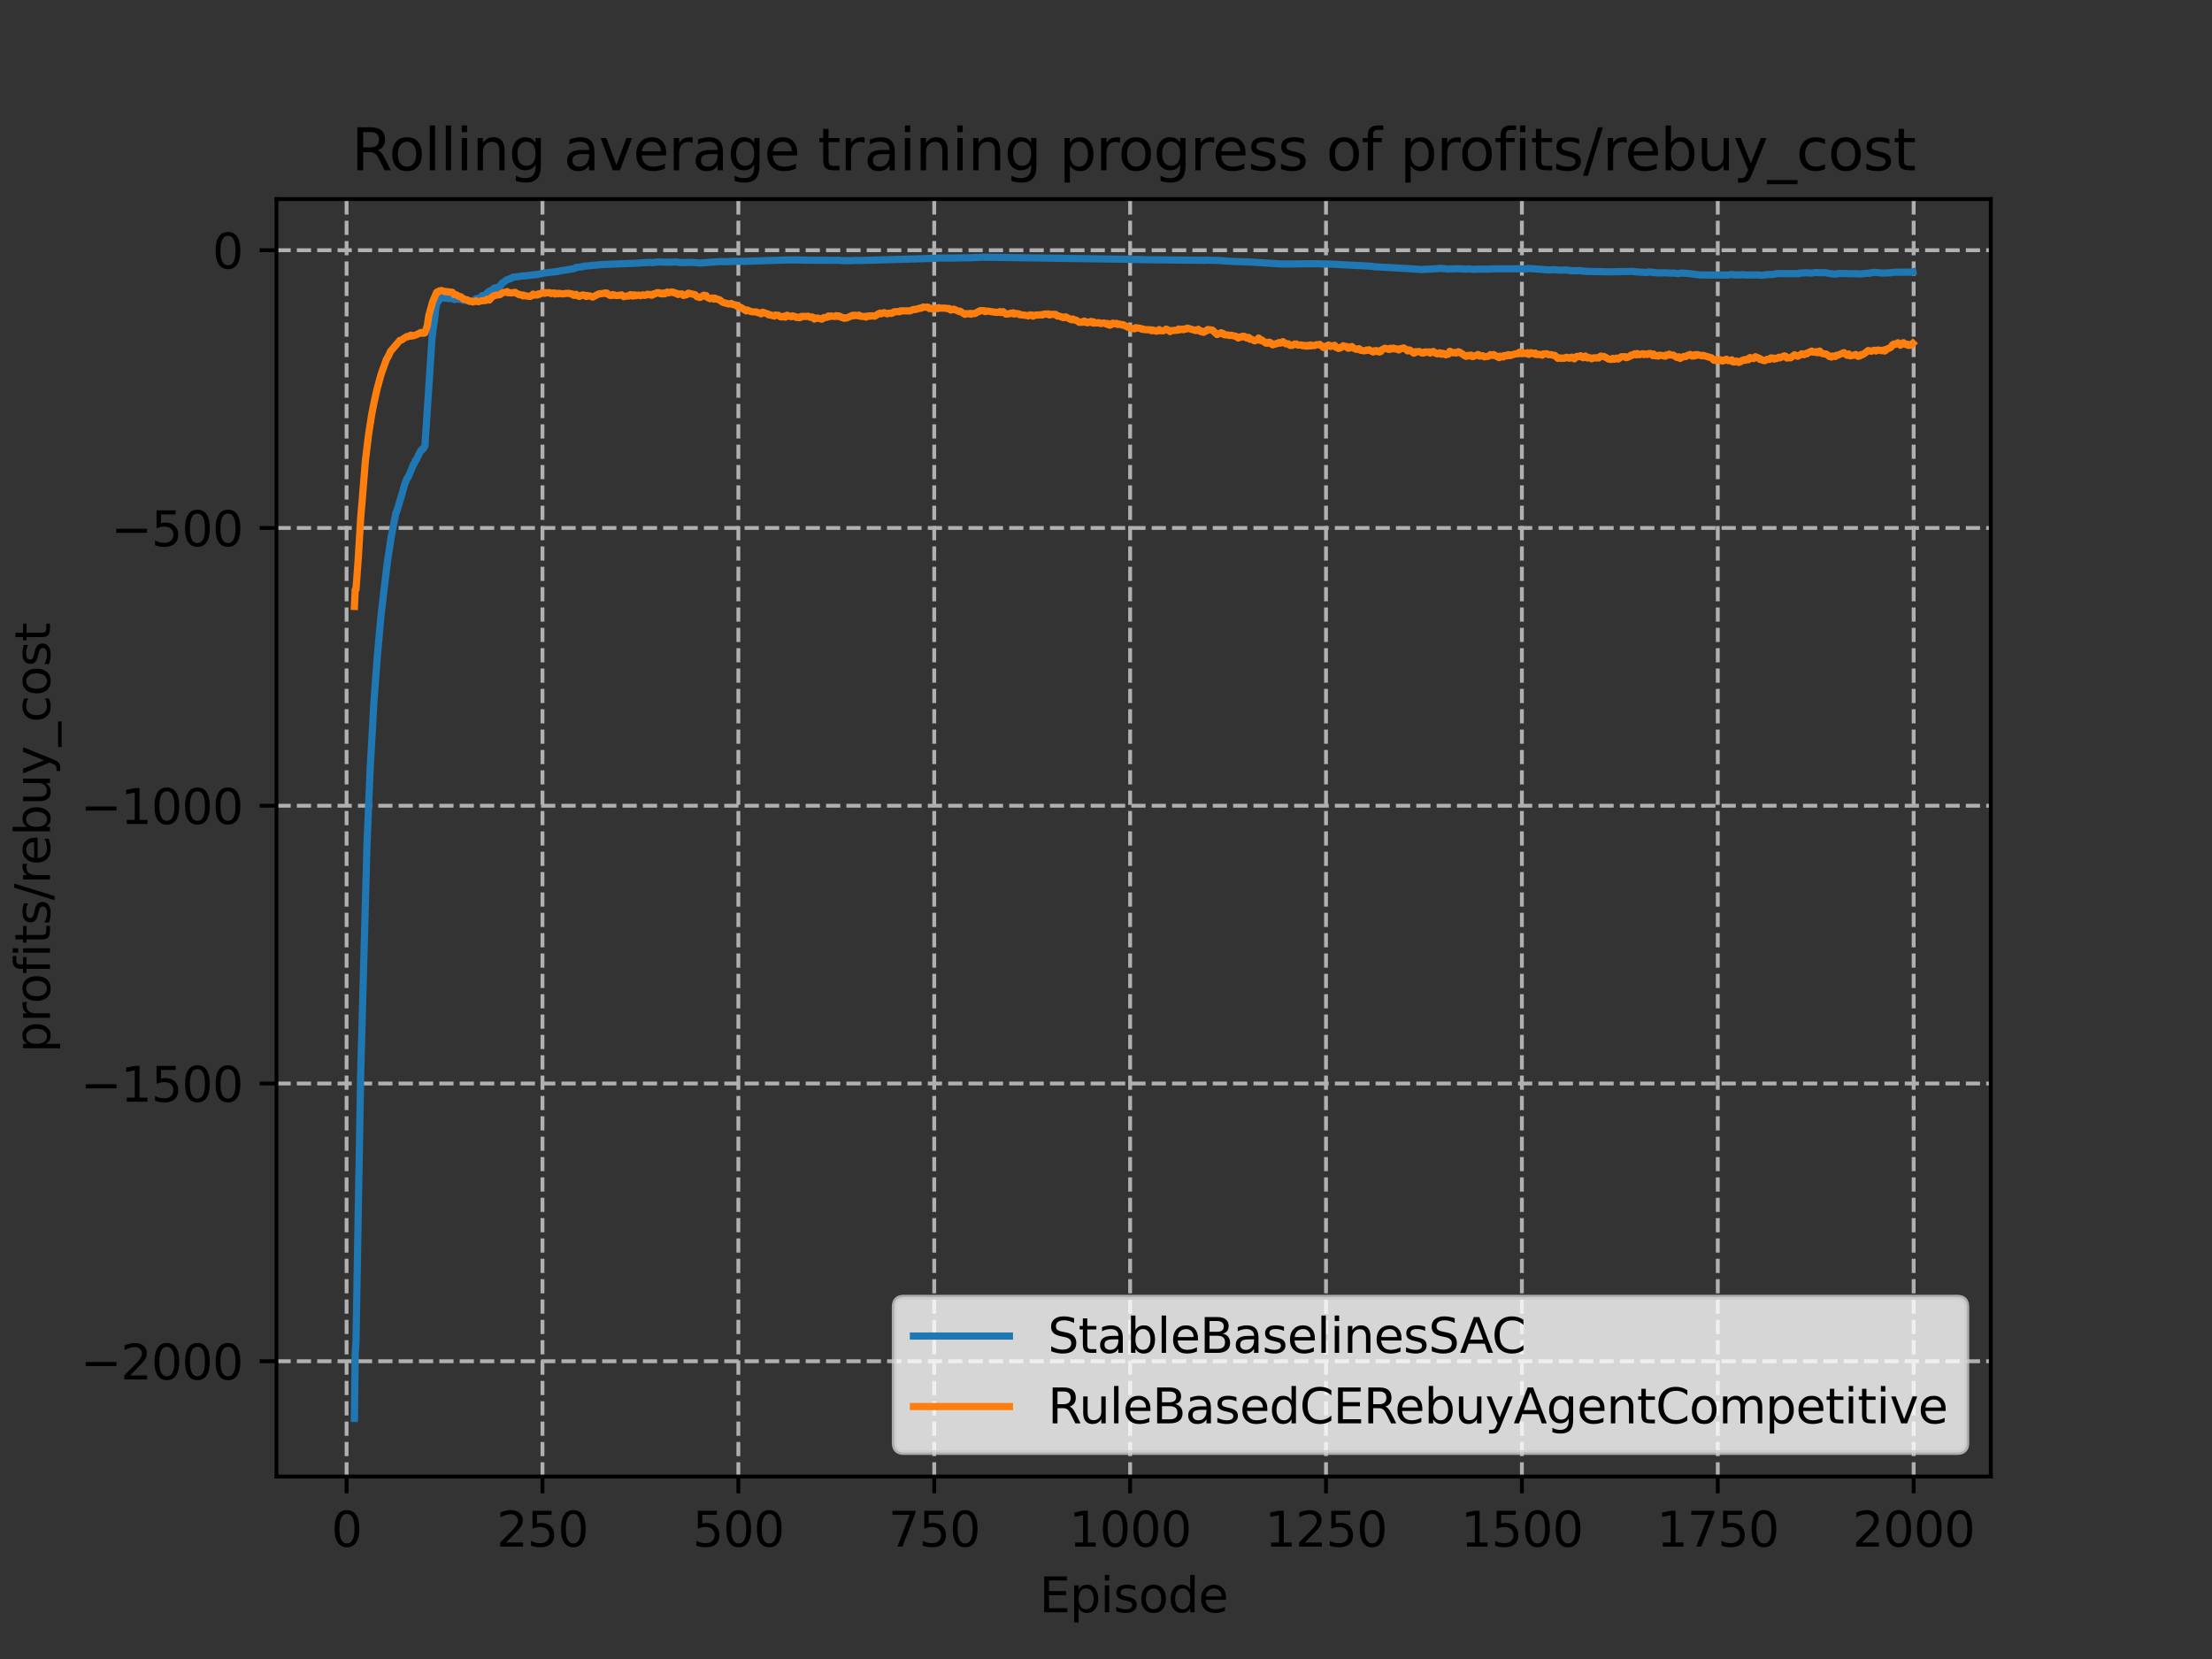 <?xml version="1.0" encoding="utf-8" standalone="no"?>
<!DOCTYPE svg PUBLIC "-//W3C//DTD SVG 1.1//EN"
  "http://www.w3.org/Graphics/SVG/1.1/DTD/svg11.dtd">
<svg xmlns:xlink="http://www.w3.org/1999/xlink" width="460.8pt" height="345.6pt" viewBox="0 0 460.8 345.6" xmlns="http://www.w3.org/2000/svg" version="1.1">
 <rect x="0" y="0" width="460.8" height="345.6" fill="#333333" stroke="none"/>
 <defs>
  <style type="text/css">*{stroke-linejoin: round; stroke-linecap: butt}</style>
 </defs>
 <g id="figure_1">
  <g id="patch_1">
   <path d="M 0 345.6 
L 460.8 345.6 
L 460.8 0 
L 0 0 
L 0 345.6 
z
" style="fill: none"/>
  </g>
  <g id="axes_1">
   <g id="patch_2">
    <path d="M 57.6 307.584 
L 414.72 307.584 
L 414.72 41.472 
L 57.6 41.472 
L 57.6 307.584 
z
" style="fill: none"/>
   </g>
   <g id="matplotlib.axis_1">
    <g id="xtick_1">
     <g id="line2d_1">
      <path d="M 72.2 307.584 
L 72.2 41.472 
" clip-path="url(#p777bd2e4f3)" style="fill: none; stroke-dasharray: 2.96,1.28; stroke-dashoffset: 0; stroke: #b0b0b0; stroke-width: 0.8"/>
     </g>
     <g id="line2d_2">
      <defs>
       <path id="m020cbef4c0" d="M 0 0 
L 0 3.5 
" style="stroke: #000000; stroke-width: 0.8"/>
      </defs>
      <g>
       <use xlink:href="#m020cbef4c0" x="72.2" y="307.584" style="stroke: #000000; stroke-width: 0.8"/>
      </g>
     </g>
     <g id="text_1">
      <!-- 0 -->
      <g transform="translate(69.019 322.182)scale(0.1 -0.1)">
       <defs>
        <path id="DejaVuSans-30" d="M 2034 4250 
Q 1547 4250 1301 3770 
Q 1056 3291 1056 2328 
Q 1056 1369 1301 889 
Q 1547 409 2034 409 
Q 2525 409 2770 889 
Q 3016 1369 3016 2328 
Q 3016 3291 2770 3770 
Q 2525 4250 2034 4250 
z
M 2034 4750 
Q 2819 4750 3233 4129 
Q 3647 3509 3647 2328 
Q 3647 1150 3233 529 
Q 2819 -91 2034 -91 
Q 1250 -91 836 529 
Q 422 1150 422 2328 
Q 422 3509 836 4129 
Q 1250 4750 2034 4750 
z
" transform="scale(0.016)"/>
       </defs>
       <use xlink:href="#DejaVuSans-30"/>
      </g>
     </g>
    </g>
    <g id="xtick_2">
     <g id="line2d_3">
      <path d="M 113.007 307.584 
L 113.007 41.472 
" clip-path="url(#p777bd2e4f3)" style="fill: none; stroke-dasharray: 2.96,1.28; stroke-dashoffset: 0; stroke: #b0b0b0; stroke-width: 0.8"/>
     </g>
     <g id="line2d_4">
      <g>
       <use xlink:href="#m020cbef4c0" x="113.007" y="307.584" style="stroke: #000000; stroke-width: 0.8"/>
      </g>
     </g>
     <g id="text_2">
      <!-- 250 -->
      <g transform="translate(103.463 322.182)scale(0.1 -0.1)">
       <defs>
        <path id="DejaVuSans-32" d="M 1228 531 
L 3431 531 
L 3431 0 
L 469 0 
L 469 531 
Q 828 903 1448 1529 
Q 2069 2156 2228 2338 
Q 2531 2678 2651 2914 
Q 2772 3150 2772 3378 
Q 2772 3750 2511 3984 
Q 2250 4219 1831 4219 
Q 1534 4219 1204 4116 
Q 875 4013 500 3803 
L 500 4441 
Q 881 4594 1212 4672 
Q 1544 4750 1819 4750 
Q 2544 4750 2975 4387 
Q 3406 4025 3406 3419 
Q 3406 3131 3298 2873 
Q 3191 2616 2906 2266 
Q 2828 2175 2409 1742 
Q 1991 1309 1228 531 
z
" transform="scale(0.016)"/>
        <path id="DejaVuSans-35" d="M 691 4666 
L 3169 4666 
L 3169 4134 
L 1269 4134 
L 1269 2991 
Q 1406 3038 1543 3061 
Q 1681 3084 1819 3084 
Q 2600 3084 3056 2656 
Q 3513 2228 3513 1497 
Q 3513 744 3044 326 
Q 2575 -91 1722 -91 
Q 1428 -91 1123 -41 
Q 819 9 494 109 
L 494 744 
Q 775 591 1075 516 
Q 1375 441 1709 441 
Q 2250 441 2565 725 
Q 2881 1009 2881 1497 
Q 2881 1984 2565 2268 
Q 2250 2553 1709 2553 
Q 1456 2553 1204 2497 
Q 953 2441 691 2322 
L 691 4666 
z
" transform="scale(0.016)"/>
       </defs>
       <use xlink:href="#DejaVuSans-32"/>
       <use xlink:href="#DejaVuSans-35" x="63.623"/>
       <use xlink:href="#DejaVuSans-30" x="127.246"/>
      </g>
     </g>
    </g>
    <g id="xtick_3">
     <g id="line2d_5">
      <path d="M 153.813 307.584 
L 153.813 41.472 
" clip-path="url(#p777bd2e4f3)" style="fill: none; stroke-dasharray: 2.96,1.28; stroke-dashoffset: 0; stroke: #b0b0b0; stroke-width: 0.8"/>
     </g>
     <g id="line2d_6">
      <g>
       <use xlink:href="#m020cbef4c0" x="153.813" y="307.584" style="stroke: #000000; stroke-width: 0.8"/>
      </g>
     </g>
     <g id="text_3">
      <!-- 500 -->
      <g transform="translate(144.269 322.182)scale(0.1 -0.1)">
       <use xlink:href="#DejaVuSans-35"/>
       <use xlink:href="#DejaVuSans-30" x="63.623"/>
       <use xlink:href="#DejaVuSans-30" x="127.246"/>
      </g>
     </g>
    </g>
    <g id="xtick_4">
     <g id="line2d_7">
      <path d="M 194.619 307.584 
L 194.619 41.472 
" clip-path="url(#p777bd2e4f3)" style="fill: none; stroke-dasharray: 2.96,1.28; stroke-dashoffset: 0; stroke: #b0b0b0; stroke-width: 0.8"/>
     </g>
     <g id="line2d_8">
      <g>
       <use xlink:href="#m020cbef4c0" x="194.619" y="307.584" style="stroke: #000000; stroke-width: 0.8"/>
      </g>
     </g>
     <g id="text_4">
      <!-- 750 -->
      <g transform="translate(185.075 322.182)scale(0.1 -0.1)">
       <defs>
        <path id="DejaVuSans-37" d="M 525 4666 
L 3525 4666 
L 3525 4397 
L 1831 0 
L 1172 0 
L 2766 4134 
L 525 4134 
L 525 4666 
z
" transform="scale(0.016)"/>
       </defs>
       <use xlink:href="#DejaVuSans-37"/>
       <use xlink:href="#DejaVuSans-35" x="63.623"/>
       <use xlink:href="#DejaVuSans-30" x="127.246"/>
      </g>
     </g>
    </g>
    <g id="xtick_5">
     <g id="line2d_9">
      <path d="M 235.425 307.584 
L 235.425 41.472 
" clip-path="url(#p777bd2e4f3)" style="fill: none; stroke-dasharray: 2.96,1.28; stroke-dashoffset: 0; stroke: #b0b0b0; stroke-width: 0.8"/>
     </g>
     <g id="line2d_10">
      <g>
       <use xlink:href="#m020cbef4c0" x="235.425" y="307.584" style="stroke: #000000; stroke-width: 0.8"/>
      </g>
     </g>
     <g id="text_5">
      <!-- 1000 -->
      <g transform="translate(222.7 322.182)scale(0.1 -0.1)">
       <defs>
        <path id="DejaVuSans-31" d="M 794 531 
L 1825 531 
L 1825 4091 
L 703 3866 
L 703 4441 
L 1819 4666 
L 2450 4666 
L 2450 531 
L 3481 531 
L 3481 0 
L 794 0 
L 794 531 
z
" transform="scale(0.016)"/>
       </defs>
       <use xlink:href="#DejaVuSans-31"/>
       <use xlink:href="#DejaVuSans-30" x="63.623"/>
       <use xlink:href="#DejaVuSans-30" x="127.246"/>
       <use xlink:href="#DejaVuSans-30" x="190.869"/>
      </g>
     </g>
    </g>
    <g id="xtick_6">
     <g id="line2d_11">
      <path d="M 276.232 307.584 
L 276.232 41.472 
" clip-path="url(#p777bd2e4f3)" style="fill: none; stroke-dasharray: 2.96,1.28; stroke-dashoffset: 0; stroke: #b0b0b0; stroke-width: 0.8"/>
     </g>
     <g id="line2d_12">
      <g>
       <use xlink:href="#m020cbef4c0" x="276.232" y="307.584" style="stroke: #000000; stroke-width: 0.8"/>
      </g>
     </g>
     <g id="text_6">
      <!-- 1250 -->
      <g transform="translate(263.507 322.182)scale(0.1 -0.1)">
       <use xlink:href="#DejaVuSans-31"/>
       <use xlink:href="#DejaVuSans-32" x="63.623"/>
       <use xlink:href="#DejaVuSans-35" x="127.246"/>
       <use xlink:href="#DejaVuSans-30" x="190.869"/>
      </g>
     </g>
    </g>
    <g id="xtick_7">
     <g id="line2d_13">
      <path d="M 317.038 307.584 
L 317.038 41.472 
" clip-path="url(#p777bd2e4f3)" style="fill: none; stroke-dasharray: 2.96,1.28; stroke-dashoffset: 0; stroke: #b0b0b0; stroke-width: 0.8"/>
     </g>
     <g id="line2d_14">
      <g>
       <use xlink:href="#m020cbef4c0" x="317.038" y="307.584" style="stroke: #000000; stroke-width: 0.8"/>
      </g>
     </g>
     <g id="text_7">
      <!-- 1500 -->
      <g transform="translate(304.313 322.182)scale(0.1 -0.1)">
       <use xlink:href="#DejaVuSans-31"/>
       <use xlink:href="#DejaVuSans-35" x="63.623"/>
       <use xlink:href="#DejaVuSans-30" x="127.246"/>
       <use xlink:href="#DejaVuSans-30" x="190.869"/>
      </g>
     </g>
    </g>
    <g id="xtick_8">
     <g id="line2d_15">
      <path d="M 357.844 307.584 
L 357.844 41.472 
" clip-path="url(#p777bd2e4f3)" style="fill: none; stroke-dasharray: 2.96,1.28; stroke-dashoffset: 0; stroke: #b0b0b0; stroke-width: 0.8"/>
     </g>
     <g id="line2d_16">
      <g>
       <use xlink:href="#m020cbef4c0" x="357.844" y="307.584" style="stroke: #000000; stroke-width: 0.8"/>
      </g>
     </g>
     <g id="text_8">
      <!-- 1750 -->
      <g transform="translate(345.119 322.182)scale(0.1 -0.1)">
       <use xlink:href="#DejaVuSans-31"/>
       <use xlink:href="#DejaVuSans-37" x="63.623"/>
       <use xlink:href="#DejaVuSans-35" x="127.246"/>
       <use xlink:href="#DejaVuSans-30" x="190.869"/>
      </g>
     </g>
    </g>
    <g id="xtick_9">
     <g id="line2d_17">
      <path d="M 398.65 307.584 
L 398.65 41.472 
" clip-path="url(#p777bd2e4f3)" style="fill: none; stroke-dasharray: 2.96,1.28; stroke-dashoffset: 0; stroke: #b0b0b0; stroke-width: 0.8"/>
     </g>
     <g id="line2d_18">
      <g>
       <use xlink:href="#m020cbef4c0" x="398.65" y="307.584" style="stroke: #000000; stroke-width: 0.8"/>
      </g>
     </g>
     <g id="text_9">
      <!-- 2000 -->
      <g transform="translate(385.925 322.182)scale(0.1 -0.1)">
       <use xlink:href="#DejaVuSans-32"/>
       <use xlink:href="#DejaVuSans-30" x="63.623"/>
       <use xlink:href="#DejaVuSans-30" x="127.246"/>
       <use xlink:href="#DejaVuSans-30" x="190.869"/>
      </g>
     </g>
    </g>
    <g id="text_10">
     <!-- Episode -->
     <g transform="translate(216.523 335.861)scale(0.1 -0.1)">
      <defs>
       <path id="DejaVuSans-45" d="M 628 4666 
L 3578 4666 
L 3578 4134 
L 1259 4134 
L 1259 2753 
L 3481 2753 
L 3481 2222 
L 1259 2222 
L 1259 531 
L 3634 531 
L 3634 0 
L 628 0 
L 628 4666 
z
" transform="scale(0.016)"/>
       <path id="DejaVuSans-70" d="M 1159 525 
L 1159 -1331 
L 581 -1331 
L 581 3500 
L 1159 3500 
L 1159 2969 
Q 1341 3281 1617 3432 
Q 1894 3584 2278 3584 
Q 2916 3584 3314 3078 
Q 3713 2572 3713 1747 
Q 3713 922 3314 415 
Q 2916 -91 2278 -91 
Q 1894 -91 1617 61 
Q 1341 213 1159 525 
z
M 3116 1747 
Q 3116 2381 2855 2742 
Q 2594 3103 2138 3103 
Q 1681 3103 1420 2742 
Q 1159 2381 1159 1747 
Q 1159 1113 1420 752 
Q 1681 391 2138 391 
Q 2594 391 2855 752 
Q 3116 1113 3116 1747 
z
" transform="scale(0.016)"/>
       <path id="DejaVuSans-69" d="M 603 3500 
L 1178 3500 
L 1178 0 
L 603 0 
L 603 3500 
z
M 603 4863 
L 1178 4863 
L 1178 4134 
L 603 4134 
L 603 4863 
z
" transform="scale(0.016)"/>
       <path id="DejaVuSans-73" d="M 2834 3397 
L 2834 2853 
Q 2591 2978 2328 3040 
Q 2066 3103 1784 3103 
Q 1356 3103 1142 2972 
Q 928 2841 928 2578 
Q 928 2378 1081 2264 
Q 1234 2150 1697 2047 
L 1894 2003 
Q 2506 1872 2764 1633 
Q 3022 1394 3022 966 
Q 3022 478 2636 193 
Q 2250 -91 1575 -91 
Q 1294 -91 989 -36 
Q 684 19 347 128 
L 347 722 
Q 666 556 975 473 
Q 1284 391 1588 391 
Q 1994 391 2212 530 
Q 2431 669 2431 922 
Q 2431 1156 2273 1281 
Q 2116 1406 1581 1522 
L 1381 1569 
Q 847 1681 609 1914 
Q 372 2147 372 2553 
Q 372 3047 722 3315 
Q 1072 3584 1716 3584 
Q 2034 3584 2315 3537 
Q 2597 3491 2834 3397 
z
" transform="scale(0.016)"/>
       <path id="DejaVuSans-6f" d="M 1959 3097 
Q 1497 3097 1228 2736 
Q 959 2375 959 1747 
Q 959 1119 1226 758 
Q 1494 397 1959 397 
Q 2419 397 2687 759 
Q 2956 1122 2956 1747 
Q 2956 2369 2687 2733 
Q 2419 3097 1959 3097 
z
M 1959 3584 
Q 2709 3584 3137 3096 
Q 3566 2609 3566 1747 
Q 3566 888 3137 398 
Q 2709 -91 1959 -91 
Q 1206 -91 779 398 
Q 353 888 353 1747 
Q 353 2609 779 3096 
Q 1206 3584 1959 3584 
z
" transform="scale(0.016)"/>
       <path id="DejaVuSans-64" d="M 2906 2969 
L 2906 4863 
L 3481 4863 
L 3481 0 
L 2906 0 
L 2906 525 
Q 2725 213 2448 61 
Q 2172 -91 1784 -91 
Q 1150 -91 751 415 
Q 353 922 353 1747 
Q 353 2572 751 3078 
Q 1150 3584 1784 3584 
Q 2172 3584 2448 3432 
Q 2725 3281 2906 2969 
z
M 947 1747 
Q 947 1113 1208 752 
Q 1469 391 1925 391 
Q 2381 391 2643 752 
Q 2906 1113 2906 1747 
Q 2906 2381 2643 2742 
Q 2381 3103 1925 3103 
Q 1469 3103 1208 2742 
Q 947 2381 947 1747 
z
" transform="scale(0.016)"/>
       <path id="DejaVuSans-65" d="M 3597 1894 
L 3597 1613 
L 953 1613 
Q 991 1019 1311 708 
Q 1631 397 2203 397 
Q 2534 397 2845 478 
Q 3156 559 3463 722 
L 3463 178 
Q 3153 47 2828 -22 
Q 2503 -91 2169 -91 
Q 1331 -91 842 396 
Q 353 884 353 1716 
Q 353 2575 817 3079 
Q 1281 3584 2069 3584 
Q 2775 3584 3186 3129 
Q 3597 2675 3597 1894 
z
M 3022 2063 
Q 3016 2534 2758 2815 
Q 2500 3097 2075 3097 
Q 1594 3097 1305 2825 
Q 1016 2553 972 2059 
L 3022 2063 
z
" transform="scale(0.016)"/>
      </defs>
      <use xlink:href="#DejaVuSans-45"/>
      <use xlink:href="#DejaVuSans-70" x="63.184"/>
      <use xlink:href="#DejaVuSans-69" x="126.66"/>
      <use xlink:href="#DejaVuSans-73" x="154.443"/>
      <use xlink:href="#DejaVuSans-6f" x="206.543"/>
      <use xlink:href="#DejaVuSans-64" x="267.725"/>
      <use xlink:href="#DejaVuSans-65" x="331.201"/>
     </g>
    </g>
   </g>
   <g id="matplotlib.axis_2">
    <g id="ytick_1">
     <g id="line2d_19">
      <path d="M 57.6 283.57 
L 414.72 283.57 
" clip-path="url(#p777bd2e4f3)" style="fill: none; stroke-dasharray: 2.96,1.28; stroke-dashoffset: 0; stroke: #b0b0b0; stroke-width: 0.8"/>
     </g>
     <g id="line2d_20">
      <defs>
       <path id="m988758185f" d="M 0 0 
L -3.5 0 
" style="stroke: #000000; stroke-width: 0.8"/>
      </defs>
      <g>
       <use xlink:href="#m988758185f" x="57.6" y="283.57" style="stroke: #000000; stroke-width: 0.8"/>
      </g>
     </g>
     <g id="text_11">
      <!-- −2000 -->
      <g transform="translate(16.77 287.369)scale(0.1 -0.1)">
       <defs>
        <path id="DejaVuSans-2212" d="M 678 2272 
L 4684 2272 
L 4684 1741 
L 678 1741 
L 678 2272 
z
" transform="scale(0.016)"/>
       </defs>
       <use xlink:href="#DejaVuSans-2212"/>
       <use xlink:href="#DejaVuSans-32" x="83.789"/>
       <use xlink:href="#DejaVuSans-30" x="147.412"/>
       <use xlink:href="#DejaVuSans-30" x="211.035"/>
       <use xlink:href="#DejaVuSans-30" x="274.658"/>
      </g>
     </g>
    </g>
    <g id="ytick_2">
     <g id="line2d_21">
      <path d="M 57.6 225.708 
L 414.72 225.708 
" clip-path="url(#p777bd2e4f3)" style="fill: none; stroke-dasharray: 2.96,1.28; stroke-dashoffset: 0; stroke: #b0b0b0; stroke-width: 0.8"/>
     </g>
     <g id="line2d_22">
      <g>
       <use xlink:href="#m988758185f" x="57.6" y="225.708" style="stroke: #000000; stroke-width: 0.8"/>
      </g>
     </g>
     <g id="text_12">
      <!-- −1500 -->
      <g transform="translate(16.77 229.508)scale(0.1 -0.1)">
       <use xlink:href="#DejaVuSans-2212"/>
       <use xlink:href="#DejaVuSans-31" x="83.789"/>
       <use xlink:href="#DejaVuSans-35" x="147.412"/>
       <use xlink:href="#DejaVuSans-30" x="211.035"/>
       <use xlink:href="#DejaVuSans-30" x="274.658"/>
      </g>
     </g>
    </g>
    <g id="ytick_3">
     <g id="line2d_23">
      <path d="M 57.6 167.847 
L 414.72 167.847 
" clip-path="url(#p777bd2e4f3)" style="fill: none; stroke-dasharray: 2.96,1.28; stroke-dashoffset: 0; stroke: #b0b0b0; stroke-width: 0.8"/>
     </g>
     <g id="line2d_24">
      <g>
       <use xlink:href="#m988758185f" x="57.6" y="167.847" style="stroke: #000000; stroke-width: 0.8"/>
      </g>
     </g>
     <g id="text_13">
      <!-- −1000 -->
      <g transform="translate(16.77 171.646)scale(0.1 -0.1)">
       <use xlink:href="#DejaVuSans-2212"/>
       <use xlink:href="#DejaVuSans-31" x="83.789"/>
       <use xlink:href="#DejaVuSans-30" x="147.412"/>
       <use xlink:href="#DejaVuSans-30" x="211.035"/>
       <use xlink:href="#DejaVuSans-30" x="274.658"/>
      </g>
     </g>
    </g>
    <g id="ytick_4">
     <g id="line2d_25">
      <path d="M 57.6 109.986 
L 414.72 109.986 
" clip-path="url(#p777bd2e4f3)" style="fill: none; stroke-dasharray: 2.96,1.28; stroke-dashoffset: 0; stroke: #b0b0b0; stroke-width: 0.8"/>
     </g>
     <g id="line2d_26">
      <g>
       <use xlink:href="#m988758185f" x="57.6" y="109.986" style="stroke: #000000; stroke-width: 0.8"/>
      </g>
     </g>
     <g id="text_14">
      <!-- −500 -->
      <g transform="translate(23.133 113.785)scale(0.1 -0.1)">
       <use xlink:href="#DejaVuSans-2212"/>
       <use xlink:href="#DejaVuSans-35" x="83.789"/>
       <use xlink:href="#DejaVuSans-30" x="147.412"/>
       <use xlink:href="#DejaVuSans-30" x="211.035"/>
      </g>
     </g>
    </g>
    <g id="ytick_5">
     <g id="line2d_27">
      <path d="M 57.6 52.125 
L 414.72 52.125 
" clip-path="url(#p777bd2e4f3)" style="fill: none; stroke-dasharray: 2.96,1.28; stroke-dashoffset: 0; stroke: #b0b0b0; stroke-width: 0.8"/>
     </g>
     <g id="line2d_28">
      <g>
       <use xlink:href="#m988758185f" x="57.6" y="52.125" style="stroke: #000000; stroke-width: 0.8"/>
      </g>
     </g>
     <g id="text_15">
      <!-- 0 -->
      <g transform="translate(44.237 55.924)scale(0.1 -0.1)">
       <use xlink:href="#DejaVuSans-30"/>
      </g>
     </g>
    </g>
    <g id="text_16">
     <!-- profits/rebuy_cost -->
     <g transform="translate(10.412 219.298)rotate(-90)scale(0.1 -0.1)">
      <defs>
       <path id="DejaVuSans-72" d="M 2631 2963 
Q 2534 3019 2420 3045 
Q 2306 3072 2169 3072 
Q 1681 3072 1420 2755 
Q 1159 2438 1159 1844 
L 1159 0 
L 581 0 
L 581 3500 
L 1159 3500 
L 1159 2956 
Q 1341 3275 1631 3429 
Q 1922 3584 2338 3584 
Q 2397 3584 2469 3576 
Q 2541 3569 2628 3553 
L 2631 2963 
z
" transform="scale(0.016)"/>
       <path id="DejaVuSans-66" d="M 2375 4863 
L 2375 4384 
L 1825 4384 
Q 1516 4384 1395 4259 
Q 1275 4134 1275 3809 
L 1275 3500 
L 2222 3500 
L 2222 3053 
L 1275 3053 
L 1275 0 
L 697 0 
L 697 3053 
L 147 3053 
L 147 3500 
L 697 3500 
L 697 3744 
Q 697 4328 969 4595 
Q 1241 4863 1831 4863 
L 2375 4863 
z
" transform="scale(0.016)"/>
       <path id="DejaVuSans-74" d="M 1172 4494 
L 1172 3500 
L 2356 3500 
L 2356 3053 
L 1172 3053 
L 1172 1153 
Q 1172 725 1289 603 
Q 1406 481 1766 481 
L 2356 481 
L 2356 0 
L 1766 0 
Q 1100 0 847 248 
Q 594 497 594 1153 
L 594 3053 
L 172 3053 
L 172 3500 
L 594 3500 
L 594 4494 
L 1172 4494 
z
" transform="scale(0.016)"/>
       <path id="DejaVuSans-2f" d="M 1625 4666 
L 2156 4666 
L 531 -594 
L 0 -594 
L 1625 4666 
z
" transform="scale(0.016)"/>
       <path id="DejaVuSans-62" d="M 3116 1747 
Q 3116 2381 2855 2742 
Q 2594 3103 2138 3103 
Q 1681 3103 1420 2742 
Q 1159 2381 1159 1747 
Q 1159 1113 1420 752 
Q 1681 391 2138 391 
Q 2594 391 2855 752 
Q 3116 1113 3116 1747 
z
M 1159 2969 
Q 1341 3281 1617 3432 
Q 1894 3584 2278 3584 
Q 2916 3584 3314 3078 
Q 3713 2572 3713 1747 
Q 3713 922 3314 415 
Q 2916 -91 2278 -91 
Q 1894 -91 1617 61 
Q 1341 213 1159 525 
L 1159 0 
L 581 0 
L 581 4863 
L 1159 4863 
L 1159 2969 
z
" transform="scale(0.016)"/>
       <path id="DejaVuSans-75" d="M 544 1381 
L 544 3500 
L 1119 3500 
L 1119 1403 
Q 1119 906 1312 657 
Q 1506 409 1894 409 
Q 2359 409 2629 706 
Q 2900 1003 2900 1516 
L 2900 3500 
L 3475 3500 
L 3475 0 
L 2900 0 
L 2900 538 
Q 2691 219 2414 64 
Q 2138 -91 1772 -91 
Q 1169 -91 856 284 
Q 544 659 544 1381 
z
M 1991 3584 
L 1991 3584 
z
" transform="scale(0.016)"/>
       <path id="DejaVuSans-79" d="M 2059 -325 
Q 1816 -950 1584 -1140 
Q 1353 -1331 966 -1331 
L 506 -1331 
L 506 -850 
L 844 -850 
Q 1081 -850 1212 -737 
Q 1344 -625 1503 -206 
L 1606 56 
L 191 3500 
L 800 3500 
L 1894 763 
L 2988 3500 
L 3597 3500 
L 2059 -325 
z
" transform="scale(0.016)"/>
       <path id="DejaVuSans-5f" d="M 3263 -1063 
L 3263 -1509 
L -63 -1509 
L -63 -1063 
L 3263 -1063 
z
" transform="scale(0.016)"/>
       <path id="DejaVuSans-63" d="M 3122 3366 
L 3122 2828 
Q 2878 2963 2633 3030 
Q 2388 3097 2138 3097 
Q 1578 3097 1268 2742 
Q 959 2388 959 1747 
Q 959 1106 1268 751 
Q 1578 397 2138 397 
Q 2388 397 2633 464 
Q 2878 531 3122 666 
L 3122 134 
Q 2881 22 2623 -34 
Q 2366 -91 2075 -91 
Q 1284 -91 818 406 
Q 353 903 353 1747 
Q 353 2603 823 3093 
Q 1294 3584 2113 3584 
Q 2378 3584 2631 3529 
Q 2884 3475 3122 3366 
z
" transform="scale(0.016)"/>
      </defs>
      <use xlink:href="#DejaVuSans-70"/>
      <use xlink:href="#DejaVuSans-72" x="63.477"/>
      <use xlink:href="#DejaVuSans-6f" x="102.34"/>
      <use xlink:href="#DejaVuSans-66" x="163.521"/>
      <use xlink:href="#DejaVuSans-69" x="198.727"/>
      <use xlink:href="#DejaVuSans-74" x="226.51"/>
      <use xlink:href="#DejaVuSans-73" x="265.719"/>
      <use xlink:href="#DejaVuSans-2f" x="317.818"/>
      <use xlink:href="#DejaVuSans-72" x="351.51"/>
      <use xlink:href="#DejaVuSans-65" x="390.373"/>
      <use xlink:href="#DejaVuSans-62" x="451.896"/>
      <use xlink:href="#DejaVuSans-75" x="515.373"/>
      <use xlink:href="#DejaVuSans-79" x="578.752"/>
      <use xlink:href="#DejaVuSans-5f" x="637.932"/>
      <use xlink:href="#DejaVuSans-63" x="687.932"/>
      <use xlink:href="#DejaVuSans-6f" x="742.912"/>
      <use xlink:href="#DejaVuSans-73" x="804.094"/>
      <use xlink:href="#DejaVuSans-74" x="856.193"/>
     </g>
    </g>
   </g>
   <g id="line2d_29">
    <path d="M 73.833 295.488 
L 73.996 282.082 
L 74.159 279.529 
L 74.649 251.345 
L 75.139 223.633 
L 76.444 176.124 
L 77.097 160.464 
L 77.913 145.889 
L 78.566 137.213 
L 79.382 128.083 
L 80.688 117.149 
L 81.504 111.781 
L 82.157 108.434 
L 82.484 106.827 
L 82.647 106.557 
L 83.789 102.742 
L 84.279 100.957 
L 84.606 100.113 
L 84.769 99.669 
L 84.932 99.579 
L 85.258 98.871 
L 85.911 97.308 
L 86.075 96.811 
L 86.238 96.681 
L 86.564 95.845 
L 86.728 95.796 
L 87.217 94.722 
L 87.707 93.806 
L 87.87 93.804 
L 88.033 93.485 
L 88.197 93.437 
L 88.523 92.924 
L 89.992 70.495 
L 90.318 67.766 
L 90.482 66.975 
L 90.808 64.068 
L 90.971 63.207 
L 91.298 62.795 
L 91.461 62.423 
L 91.624 62.373 
L 91.951 62.049 
L 92.277 62.061 
L 92.604 62.093 
L 93.746 62.211 
L 94.073 62.132 
L 94.726 62.412 
L 95.052 62.207 
L 95.378 62.35 
L 95.868 62.34 
L 96.031 62.293 
L 96.521 62.561 
L 97.011 62.512 
L 97.337 62.633 
L 97.827 62.723 
L 98.969 62.597 
L 99.133 62.231 
L 99.296 62.182 
L 99.459 62.254 
L 100.112 61.938 
L 100.438 61.579 
L 100.928 61.641 
L 101.744 60.753 
L 102.56 60.415 
L 102.887 60.041 
L 103.05 60.128 
L 103.213 59.918 
L 103.54 59.956 
L 104.029 59.643 
L 104.193 59.623 
L 104.356 59.261 
L 104.519 59.191 
L 104.682 58.909 
L 105.009 58.761 
L 105.498 58.333 
L 105.988 58.156 
L 106.315 58.018 
L 106.478 57.999 
L 106.804 57.754 
L 108.273 57.588 
L 108.763 57.463 
L 109.089 57.49 
L 110.885 57.29 
L 111.374 57.209 
L 111.538 57.261 
L 111.864 57.183 
L 113.333 56.886 
L 113.66 56.841 
L 116.108 56.558 
L 117.087 56.369 
L 117.577 56.287 
L 119.536 55.986 
L 119.862 55.794 
L 120.025 55.69 
L 120.189 55.736 
L 120.515 55.646 
L 121.005 55.614 
L 121.658 55.453 
L 124.922 55.155 
L 125.738 55.092 
L 132.92 54.819 
L 133.573 54.763 
L 135.369 54.643 
L 135.858 54.71 
L 137.327 54.569 
L 139.123 54.641 
L 140.918 54.566 
L 141.734 54.715 
L 143.856 54.653 
L 144.509 54.679 
L 145.815 54.797 
L 148.59 54.591 
L 149.243 54.546 
L 149.896 54.484 
L 150.875 54.517 
L 153.323 54.427 
L 153.813 54.438 
L 155.119 54.439 
L 162.954 54.184 
L 163.77 54.16 
L 165.565 54.134 
L 168.34 54.208 
L 174.379 54.23 
L 174.706 54.195 
L 175.195 54.269 
L 177.154 54.306 
L 178.134 54.249 
L 179.276 54.262 
L 192.987 53.872 
L 193.477 53.841 
L 194.619 53.808 
L 195.762 53.751 
L 198.373 53.756 
L 199.19 53.739 
L 200.006 53.716 
L 201.801 53.71 
L 204.739 53.578 
L 206.208 53.594 
L 235.425 54.025 
L 236.078 54.077 
L 236.568 54.038 
L 239.343 54.114 
L 240.159 54.113 
L 241.302 54.13 
L 248.973 54.208 
L 250.279 54.214 
L 250.932 54.26 
L 251.258 54.19 
L 254.36 54.281 
L 255.339 54.381 
L 257.787 54.495 
L 259.909 54.565 
L 260.399 54.584 
L 267.091 54.999 
L 267.581 54.97 
L 268.723 54.994 
L 269.54 54.974 
L 274.11 54.935 
L 274.763 54.935 
L 275.742 55.013 
L 276.395 54.977 
L 285.699 55.459 
L 286.188 55.554 
L 293.86 55.984 
L 295.982 56.154 
L 298.104 56.05 
L 299.41 55.957 
L 300.063 55.892 
L 301.695 56.057 
L 303.654 55.972 
L 305.449 56.066 
L 305.939 56.016 
L 307.081 56.111 
L 308.55 56.042 
L 309.53 56.075 
L 311.978 55.983 
L 312.468 56.001 
L 316.548 55.99 
L 317.201 56.016 
L 317.854 56.009 
L 318.344 55.936 
L 318.833 55.95 
L 319.323 55.976 
L 322.261 56.209 
L 322.914 56.236 
L 323.73 56.177 
L 324.873 56.297 
L 325.689 56.246 
L 326.015 56.238 
L 326.668 56.276 
L 327.321 56.423 
L 327.811 56.386 
L 328.137 56.435 
L 328.464 56.378 
L 329.28 56.369 
L 329.77 56.505 
L 330.259 56.504 
L 330.912 56.547 
L 332.055 56.558 
L 333.034 56.579 
L 333.524 56.592 
L 335.319 56.635 
L 340.053 56.53 
L 341.195 56.674 
L 341.685 56.686 
L 343.154 56.758 
L 343.644 56.631 
L 343.97 56.698 
L 344.297 56.802 
L 344.46 56.724 
L 345.276 56.855 
L 345.929 56.848 
L 347.071 56.833 
L 348.051 56.892 
L 348.867 56.899 
L 349.52 56.995 
L 350.336 56.867 
L 352.131 57.013 
L 354.09 57.274 
L 359.803 57.3 
L 360.456 57.224 
L 360.782 57.176 
L 361.435 57.294 
L 362.088 57.252 
L 362.578 57.288 
L 362.904 57.214 
L 363.72 57.29 
L 366.332 57.266 
L 367.148 57.345 
L 368.127 57.198 
L 369.27 57.17 
L 370.249 56.993 
L 370.739 56.99 
L 373.351 57.006 
L 373.677 56.995 
L 374.33 57 
L 374.656 57.026 
L 374.82 56.877 
L 375.146 56.898 
L 375.473 56.889 
L 376.125 56.818 
L 377.268 56.884 
L 378.411 56.751 
L 378.737 56.808 
L 380.369 56.818 
L 381.022 56.955 
L 381.838 57.048 
L 382.491 57.112 
L 382.818 56.973 
L 384.776 56.982 
L 385.756 57.035 
L 386.572 57.002 
L 387.388 57.084 
L 389.183 56.906 
L 389.347 56.955 
L 389.673 56.836 
L 390.326 56.752 
L 390.652 56.744 
L 392.121 56.88 
L 393.101 56.855 
L 393.591 56.838 
L 394.57 56.714 
L 396.202 56.699 
L 396.855 56.706 
L 397.345 56.69 
L 397.834 56.707 
L 398.487 56.599 
L 398.487 56.599 
" clip-path="url(#p777bd2e4f3)" style="fill: none; stroke: #1f77b4; stroke-width: 1.5; stroke-linecap: square"/>
   </g>
   <g id="line2d_30">
    <path d="M 73.833 126.327 
L 73.996 122.837 
L 74.159 122.797 
L 74.649 116.058 
L 75.139 107.844 
L 75.465 104.1 
L 76.118 95.981 
L 76.771 90.575 
L 77.424 86.375 
L 77.913 83.891 
L 78.566 80.991 
L 79.382 77.98 
L 80.525 74.811 
L 80.851 74.289 
L 81.341 73.215 
L 83.3 70.916 
L 83.789 70.771 
L 84.116 70.493 
L 84.769 70.104 
L 84.932 70.163 
L 85.585 69.816 
L 85.748 70.015 
L 86.075 69.89 
L 86.238 69.918 
L 86.728 69.735 
L 87.707 69.256 
L 87.87 69.418 
L 88.033 69.371 
L 88.36 69.406 
L 88.523 69.323 
L 89.013 67.854 
L 89.339 65.669 
L 90.155 62.795 
L 90.971 60.879 
L 91.298 60.824 
L 91.461 60.612 
L 91.624 60.625 
L 91.951 60.515 
L 92.93 60.793 
L 93.257 60.739 
L 93.42 60.837 
L 93.746 60.837 
L 94.236 60.889 
L 94.562 61.358 
L 95.052 61.407 
L 95.542 61.71 
L 95.868 61.784 
L 96.031 61.839 
L 96.521 62.303 
L 96.684 62.271 
L 97.174 62.498 
L 97.337 62.456 
L 97.827 62.786 
L 98.316 62.774 
L 98.48 62.898 
L 98.969 62.775 
L 99.133 62.658 
L 99.459 62.798 
L 99.622 62.857 
L 100.275 62.668 
L 101.255 62.578 
L 101.418 62.356 
L 101.907 62.507 
L 102.071 62.36 
L 102.397 61.916 
L 103.05 61.55 
L 104.029 61.392 
L 104.193 61.361 
L 104.519 61.058 
L 104.845 60.953 
L 105.335 60.865 
L 105.662 60.743 
L 105.825 60.981 
L 106.151 60.973 
L 106.478 61.026 
L 107.294 60.902 
L 107.62 61.127 
L 107.947 61.239 
L 108.11 61.385 
L 108.436 61.41 
L 108.763 61.473 
L 108.926 61.638 
L 109.089 61.487 
L 109.416 61.629 
L 110.395 61.752 
L 110.722 61.63 
L 111.048 61.27 
L 111.211 61.485 
L 111.538 61.438 
L 111.701 61.376 
L 111.864 61.458 
L 112.191 61.218 
L 112.354 61.316 
L 112.517 61.249 
L 112.844 61.02 
L 113.496 61.106 
L 113.66 60.96 
L 113.986 61.01 
L 114.313 60.938 
L 114.639 61.018 
L 114.802 61.162 
L 115.129 61.046 
L 115.455 61.052 
L 115.618 61.247 
L 115.782 61.087 
L 116.271 61.2 
L 116.434 61.103 
L 117.251 61.227 
L 117.903 61.122 
L 118.23 61.116 
L 118.556 61.11 
L 118.883 61.213 
L 119.046 61.287 
L 119.209 61.237 
L 119.373 61.313 
L 119.536 61.524 
L 120.025 61.31 
L 120.189 61.575 
L 120.515 61.644 
L 120.678 61.753 
L 121.168 61.501 
L 121.494 61.436 
L 121.658 61.577 
L 121.821 61.558 
L 122.147 61.767 
L 122.311 61.551 
L 122.474 61.647 
L 122.8 61.626 
L 123.127 61.736 
L 123.453 61.89 
L 124.759 61.22 
L 125.575 61.142 
L 126.065 61.034 
L 126.228 61.173 
L 126.391 61.046 
L 127.044 61.54 
L 127.534 61.544 
L 127.697 61.366 
L 128.35 61.579 
L 129.003 61.51 
L 129.492 61.428 
L 129.819 61.686 
L 129.982 61.803 
L 130.472 61.667 
L 130.798 61.664 
L 130.961 61.683 
L 131.288 61.389 
L 131.614 61.432 
L 131.778 61.666 
L 131.941 61.648 
L 132.104 61.445 
L 132.267 61.441 
L 132.431 61.606 
L 132.757 61.501 
L 133.083 61.471 
L 133.41 61.611 
L 133.9 61.426 
L 134.226 61.523 
L 134.389 61.535 
L 134.879 61.291 
L 135.205 61.406 
L 135.369 61.336 
L 135.695 61.499 
L 135.858 61.479 
L 136.185 61.198 
L 136.348 61.268 
L 136.838 60.969 
L 137.327 60.976 
L 137.49 61.164 
L 137.98 61.222 
L 138.143 61.031 
L 138.47 61.207 
L 138.96 60.852 
L 139.123 61.015 
L 139.286 60.894 
L 139.449 60.958 
L 139.776 60.855 
L 139.939 60.817 
L 140.102 60.927 
L 140.265 60.87 
L 140.592 61.068 
L 140.918 61.086 
L 141.245 61.345 
L 141.571 61.24 
L 141.898 61.245 
L 142.061 61.232 
L 142.387 61.542 
L 143.04 61.383 
L 143.367 61.063 
L 144.836 61.405 
L 145.162 61.792 
L 145.815 61.976 
L 146.631 61.492 
L 146.794 61.685 
L 147.121 61.582 
L 147.284 61.892 
L 147.61 62.088 
L 147.937 62.23 
L 148.427 62.074 
L 148.753 62.319 
L 148.916 62.117 
L 149.732 62.449 
L 149.896 62.439 
L 150.385 62.877 
L 150.712 63.037 
L 151.038 63.12 
L 151.691 63.281 
L 151.854 63.336 
L 152.344 63.216 
L 152.67 63.448 
L 152.834 63.434 
L 153.16 63.563 
L 153.323 63.536 
L 153.65 63.883 
L 154.303 64.02 
L 155.445 64.761 
L 155.608 64.558 
L 156.425 64.911 
L 156.914 64.966 
L 157.567 64.979 
L 157.894 65.144 
L 158.383 65.21 
L 158.547 65.382 
L 158.873 65.033 
L 159.689 65.334 
L 160.016 65.416 
L 160.179 65.608 
L 160.342 65.553 
L 160.832 65.707 
L 161.321 65.844 
L 161.485 65.624 
L 161.811 65.682 
L 162.137 65.674 
L 162.627 66.02 
L 162.954 65.951 
L 163.117 66.02 
L 163.28 65.87 
L 163.606 66.072 
L 163.933 65.667 
L 164.586 65.931 
L 164.749 65.872 
L 164.912 65.975 
L 165.076 65.803 
L 165.728 65.963 
L 165.892 66.137 
L 166.055 66.077 
L 166.381 66.182 
L 166.545 66.189 
L 166.708 66.008 
L 166.871 66.074 
L 167.034 65.892 
L 167.197 65.941 
L 167.524 65.904 
L 168.014 65.924 
L 168.34 65.859 
L 168.83 66.108 
L 169.156 66.022 
L 169.483 66.148 
L 169.646 66.465 
L 169.972 66.337 
L 170.299 66.251 
L 171.115 66.475 
L 171.278 66.471 
L 171.605 66.154 
L 172.257 66.109 
L 172.584 65.821 
L 172.91 65.936 
L 173.074 65.82 
L 173.89 65.93 
L 174.216 65.755 
L 174.379 65.894 
L 174.706 65.801 
L 174.869 65.979 
L 175.032 65.908 
L 175.359 66.156 
L 175.685 66.155 
L 175.848 66.315 
L 176.175 66.202 
L 176.338 66.248 
L 176.664 66.12 
L 177.317 65.82 
L 177.481 65.727 
L 177.644 65.788 
L 177.807 65.673 
L 177.97 65.751 
L 178.134 65.671 
L 178.623 65.775 
L 178.95 65.649 
L 179.276 65.892 
L 180.092 65.941 
L 180.255 65.892 
L 180.419 66.061 
L 180.745 65.844 
L 181.072 65.793 
L 181.235 65.873 
L 181.561 65.774 
L 182.214 65.863 
L 182.704 65.561 
L 183.03 65.349 
L 183.357 65.217 
L 183.52 65.377 
L 184.173 65.131 
L 184.826 65.376 
L 185.152 65.226 
L 185.479 65.282 
L 185.642 65.295 
L 185.805 65.168 
L 185.968 65.194 
L 186.295 64.936 
L 187.111 64.918 
L 187.437 64.94 
L 187.601 64.753 
L 189.559 64.766 
L 190.375 64.439 
L 190.702 64.489 
L 191.681 64.178 
L 191.844 64.221 
L 192.334 63.951 
L 192.661 64.007 
L 193.313 63.976 
L 193.64 64.293 
L 194.13 64.24 
L 194.456 64.4 
L 195.109 64.177 
L 195.272 64.285 
L 195.435 64.259 
L 195.599 64.096 
L 195.925 64.193 
L 196.904 64.19 
L 197.231 64.289 
L 197.557 64.249 
L 197.721 64.263 
L 198.047 64.59 
L 198.373 64.477 
L 198.537 64.522 
L 198.7 64.401 
L 199.842 64.905 
L 200.006 64.827 
L 200.985 65.475 
L 201.311 65.341 
L 201.801 65.372 
L 202.128 65.278 
L 202.291 65.464 
L 202.617 65.322 
L 202.944 65.298 
L 203.107 65.314 
L 203.923 64.837 
L 204.086 64.853 
L 204.25 64.712 
L 205.066 64.729 
L 205.229 64.92 
L 205.555 64.816 
L 205.882 64.821 
L 207.351 65.053 
L 207.84 65.075 
L 208.33 64.907 
L 208.493 65.103 
L 208.983 64.93 
L 209.473 65.387 
L 209.799 65.439 
L 210.289 65.326 
L 210.452 65.341 
L 210.615 65.227 
L 210.779 65.29 
L 211.105 65.165 
L 211.268 65.425 
L 211.595 65.315 
L 212.248 65.379 
L 212.411 65.566 
L 212.737 65.556 
L 213.064 65.646 
L 213.39 65.633 
L 214.206 65.804 
L 214.533 65.599 
L 215.022 65.629 
L 215.186 65.857 
L 215.838 65.611 
L 216.165 65.645 
L 216.491 65.587 
L 216.818 65.6 
L 216.981 65.539 
L 217.144 65.629 
L 217.471 65.443 
L 218.45 65.4 
L 218.613 65.622 
L 218.94 65.493 
L 219.919 65.5 
L 220.246 65.831 
L 220.572 65.83 
L 221.225 66.062 
L 221.388 66.028 
L 221.551 66.183 
L 222.041 66.013 
L 222.367 66.217 
L 223.184 66.604 
L 223.51 66.449 
L 223.673 66.65 
L 224.163 66.681 
L 224.816 67.139 
L 225.306 67.116 
L 225.632 67.131 
L 225.795 66.876 
L 225.958 67.028 
L 226.122 66.975 
L 226.448 67.245 
L 226.611 67.239 
L 226.938 67.086 
L 227.101 67.094 
L 227.264 66.955 
L 227.591 67.268 
L 227.754 67.032 
L 227.917 67.318 
L 228.244 67.271 
L 228.733 67.231 
L 228.896 67.218 
L 229.06 67.351 
L 229.223 67.318 
L 229.386 67.401 
L 229.876 67.283 
L 230.202 67.347 
L 230.529 67.529 
L 230.692 67.383 
L 230.855 67.646 
L 231.018 67.617 
L 231.182 67.75 
L 231.345 67.593 
L 231.508 67.619 
L 231.671 67.36 
L 231.835 67.317 
L 232.161 67.439 
L 232.651 67.365 
L 232.814 67.594 
L 233.304 67.519 
L 233.793 67.72 
L 233.956 67.638 
L 234.936 68.162 
L 235.099 68.141 
L 235.425 68.375 
L 236.405 68.488 
L 236.568 68.266 
L 236.895 68.325 
L 237.221 68.338 
L 237.711 68.451 
L 237.874 68.592 
L 238.037 68.534 
L 238.527 68.675 
L 239.669 68.696 
L 239.833 68.875 
L 239.996 68.889 
L 240.159 68.73 
L 240.649 68.935 
L 240.975 68.989 
L 241.465 68.653 
L 241.628 68.896 
L 242.281 68.917 
L 242.607 68.793 
L 242.934 68.56 
L 243.424 68.797 
L 243.75 69.082 
L 243.913 68.877 
L 245.056 68.801 
L 245.219 68.793 
L 245.545 68.531 
L 245.709 68.716 
L 246.035 68.631 
L 246.198 68.581 
L 246.525 68.683 
L 246.688 68.54 
L 247.014 68.567 
L 247.341 68.353 
L 249.136 68.871 
L 249.3 68.695 
L 249.463 68.79 
L 249.626 68.597 
L 249.953 68.978 
L 250.116 69.077 
L 250.279 68.952 
L 250.605 69.216 
L 250.769 69.223 
L 251.095 68.952 
L 251.258 68.982 
L 251.585 68.643 
L 252.564 68.775 
L 253.543 69.69 
L 253.87 69.541 
L 254.196 69.492 
L 254.36 69.309 
L 254.849 69.499 
L 255.012 69.726 
L 255.992 69.813 
L 256.155 69.889 
L 256.482 69.843 
L 257.461 70.06 
L 257.951 70.413 
L 258.114 70.22 
L 258.277 70.272 
L 258.603 70.123 
L 258.767 70.205 
L 258.93 70.038 
L 259.093 70.174 
L 259.256 70.087 
L 259.746 70.427 
L 259.909 70.414 
L 260.072 70.282 
L 260.236 70.364 
L 260.399 70.677 
L 260.725 70.677 
L 261.378 70.996 
L 262.031 70.759 
L 262.194 70.412 
L 262.521 70.744 
L 262.684 70.959 
L 262.847 70.819 
L 263.663 71.467 
L 263.827 71.329 
L 263.99 71.518 
L 264.153 71.489 
L 264.316 71.295 
L 264.48 71.287 
L 265.132 71.84 
L 265.296 71.635 
L 265.622 71.7 
L 265.949 71.541 
L 266.112 71.562 
L 266.438 71.369 
L 266.765 71.477 
L 267.091 71.245 
L 267.254 71.172 
L 267.581 71.456 
L 267.744 71.481 
L 267.907 71.633 
L 268.397 71.622 
L 268.723 71.946 
L 269.213 71.944 
L 269.703 71.66 
L 269.866 71.723 
L 270.029 71.653 
L 270.356 71.903 
L 270.682 71.868 
L 271.172 71.868 
L 271.335 72.016 
L 271.661 71.943 
L 271.988 72.1 
L 272.151 71.972 
L 272.314 72.102 
L 272.478 71.96 
L 272.641 72.078 
L 272.967 71.86 
L 273.13 72.054 
L 273.294 71.926 
L 273.783 72.004 
L 274.273 71.804 
L 274.599 71.831 
L 274.926 71.732 
L 275.742 72.419 
L 276.069 72.259 
L 276.395 72.067 
L 276.558 72.09 
L 276.721 71.872 
L 277.048 71.979 
L 277.211 72.169 
L 278.027 71.928 
L 278.354 72.39 
L 278.517 72.376 
L 278.843 72.593 
L 279.007 72.425 
L 279.17 72.506 
L 279.496 72.313 
L 279.823 72.04 
L 280.149 72.153 
L 280.312 72.257 
L 280.476 72.163 
L 280.802 72.534 
L 281.128 72.518 
L 281.292 72.294 
L 281.618 72.187 
L 281.945 72.527 
L 282.598 72.782 
L 283.087 72.629 
L 283.25 72.729 
L 283.414 72.962 
L 284.23 73.088 
L 284.556 72.995 
L 284.719 72.913 
L 284.883 72.999 
L 285.209 72.865 
L 286.025 73.325 
L 286.352 73.064 
L 286.515 73.225 
L 286.678 73.032 
L 287.168 73.116 
L 287.331 73.342 
L 287.657 73.214 
L 287.821 72.882 
L 288.147 72.739 
L 288.474 72.542 
L 289.453 72.805 
L 289.616 72.559 
L 289.779 72.704 
L 289.943 72.576 
L 290.106 72.666 
L 290.269 72.505 
L 290.432 72.667 
L 290.922 72.66 
L 291.248 72.862 
L 291.412 72.898 
L 291.738 72.621 
L 292.065 72.624 
L 292.391 72.479 
L 293.044 72.864 
L 293.207 73.098 
L 293.534 72.9 
L 293.697 72.928 
L 294.513 73.57 
L 294.676 73.52 
L 294.839 73.257 
L 295.329 73.292 
L 295.656 73.213 
L 296.145 73.51 
L 296.308 73.459 
L 296.472 73.557 
L 296.635 73.351 
L 296.798 73.469 
L 296.961 73.294 
L 297.451 73.393 
L 297.614 73.29 
L 297.941 73.559 
L 298.104 73.332 
L 298.267 73.336 
L 298.594 73.216 
L 299.083 73.599 
L 299.41 73.72 
L 299.899 73.493 
L 300.226 73.784 
L 300.389 73.564 
L 300.552 73.763 
L 300.715 73.641 
L 301.205 73.915 
L 301.368 73.699 
L 301.695 73.791 
L 302.021 73.175 
L 302.185 73.333 
L 302.348 73.321 
L 302.674 73.503 
L 303.164 73.418 
L 303.327 73.55 
L 303.49 73.391 
L 303.654 73.408 
L 303.817 73.268 
L 303.98 73.406 
L 304.143 73.39 
L 304.47 73.683 
L 304.633 73.718 
L 305.123 74.107 
L 305.449 74.238 
L 305.775 74.056 
L 305.939 74.018 
L 306.102 74.125 
L 306.428 73.968 
L 306.755 74.302 
L 306.918 74.154 
L 307.081 74.201 
L 307.897 73.85 
L 308.061 73.931 
L 308.224 74.179 
L 308.877 74.095 
L 309.203 74.329 
L 310.019 74.224 
L 310.509 73.876 
L 310.835 74.001 
L 310.999 74.034 
L 311.162 73.867 
L 311.488 74.058 
L 311.978 74.361 
L 312.141 74.355 
L 312.304 74.489 
L 312.468 74.194 
L 313.121 74.362 
L 313.284 74.076 
L 313.447 74.211 
L 313.61 74.102 
L 313.773 74.161 
L 313.937 73.964 
L 314.1 74.087 
L 314.263 73.886 
L 314.59 74.09 
L 314.753 73.927 
L 315.079 73.913 
L 315.406 73.809 
L 316.059 73.638 
L 316.222 73.713 
L 316.548 73.373 
L 316.875 73.522 
L 317.038 73.344 
L 317.364 73.585 
L 317.854 73.607 
L 318.017 73.706 
L 318.181 73.481 
L 318.344 73.531 
L 318.507 73.821 
L 318.833 73.478 
L 319.16 73.51 
L 319.486 73.705 
L 319.65 73.705 
L 319.813 73.548 
L 319.976 73.858 
L 320.302 73.855 
L 320.629 73.801 
L 321.282 73.996 
L 321.445 73.745 
L 322.261 73.705 
L 322.588 73.881 
L 323.241 73.89 
L 323.73 74.077 
L 323.893 74.02 
L 324.546 74.658 
L 324.873 74.531 
L 325.199 74.665 
L 325.689 74.572 
L 325.852 74.638 
L 326.342 74.424 
L 326.668 74.57 
L 326.995 74.616 
L 327.158 74.432 
L 327.321 74.541 
L 327.484 74.405 
L 327.974 74.755 
L 328.464 74.263 
L 328.79 74.221 
L 329.117 74.298 
L 329.28 74.104 
L 329.77 74.515 
L 330.259 74.171 
L 330.422 74.49 
L 330.749 74.571 
L 330.912 74.455 
L 331.402 74.61 
L 331.565 74.739 
L 332.055 74.529 
L 332.544 74.582 
L 332.708 74.501 
L 333.034 74.578 
L 333.36 74.245 
L 333.524 74.18 
L 333.85 74.241 
L 334.177 74.269 
L 335.156 74.83 
L 335.646 74.876 
L 335.972 74.65 
L 336.299 74.838 
L 336.625 74.671 
L 336.788 74.601 
L 337.115 74.784 
L 337.768 74.304 
L 338.094 74.32 
L 338.584 74.305 
L 338.747 74.499 
L 338.91 74.494 
L 339.237 74.33 
L 339.4 74.3 
L 339.726 73.998 
L 339.889 74.074 
L 340.379 73.766 
L 340.542 73.715 
L 340.869 73.925 
L 341.032 73.647 
L 341.522 73.888 
L 342.011 73.721 
L 342.175 73.787 
L 342.338 73.689 
L 342.501 73.871 
L 342.991 73.751 
L 343.154 73.846 
L 343.48 73.641 
L 343.644 73.707 
L 343.807 73.639 
L 344.133 73.906 
L 344.297 74.077 
L 344.46 73.748 
L 344.949 74.131 
L 345.276 74.073 
L 345.439 74.186 
L 345.602 74.007 
L 345.929 74.018 
L 346.418 74.103 
L 346.908 74.21 
L 347.071 73.958 
L 347.398 73.99 
L 347.561 73.963 
L 347.724 73.778 
L 347.888 73.949 
L 348.54 73.963 
L 349.03 74.277 
L 349.357 74.469 
L 349.683 74.325 
L 350.009 74.666 
L 350.173 74.437 
L 350.499 74.399 
L 350.662 74.282 
L 350.826 74.309 
L 350.989 74.223 
L 351.152 74.285 
L 351.642 73.993 
L 352.131 73.845 
L 352.458 74.157 
L 352.621 74.018 
L 352.784 74.18 
L 353.111 73.884 
L 353.274 74.084 
L 353.6 73.877 
L 354.58 74.128 
L 354.743 74.018 
L 356.538 74.544 
L 357.028 75.044 
L 357.355 74.955 
L 357.518 75.13 
L 357.844 75.034 
L 358.007 74.869 
L 358.334 74.936 
L 358.66 75.176 
L 358.824 75.21 
L 358.987 75.003 
L 359.15 75.112 
L 359.476 74.962 
L 359.64 74.835 
L 359.803 75.047 
L 359.966 75.034 
L 360.129 75.142 
L 360.782 74.956 
L 360.946 75.366 
L 361.109 75.337 
L 361.272 75.422 
L 361.762 75.217 
L 362.088 75.462 
L 362.251 75.503 
L 362.415 75.291 
L 362.578 75.369 
L 362.904 75.09 
L 363.394 74.915 
L 363.557 75.055 
L 364.047 74.778 
L 364.21 74.96 
L 364.536 74.488 
L 364.7 74.509 
L 364.863 74.661 
L 365.026 74.594 
L 365.353 74.695 
L 365.679 74.306 
L 366.495 74.645 
L 366.658 74.886 
L 366.822 74.831 
L 367.311 75.101 
L 367.638 75.132 
L 368.127 74.849 
L 368.617 74.88 
L 368.944 74.547 
L 369.107 74.668 
L 369.433 74.59 
L 369.596 74.802 
L 369.923 74.654 
L 370.086 74.691 
L 370.576 74.414 
L 370.739 74.549 
L 371.718 74.133 
L 372.045 74.26 
L 372.208 74.576 
L 372.698 74.517 
L 373.024 74.528 
L 373.84 73.91 
L 374.493 74.22 
L 375.146 73.863 
L 375.309 73.702 
L 375.799 73.888 
L 376.289 73.598 
L 376.452 73.693 
L 376.778 73.416 
L 377.431 73.132 
L 377.594 73.354 
L 377.758 73.287 
L 378.084 73.394 
L 378.411 73.246 
L 378.574 73.476 
L 378.737 73.292 
L 378.9 73.444 
L 379.063 73.138 
L 379.553 73.632 
L 379.716 73.621 
L 380.043 73.749 
L 380.369 73.732 
L 380.696 73.91 
L 381.022 74.193 
L 381.185 74.296 
L 381.349 74.243 
L 381.512 74.379 
L 381.675 74.164 
L 382.328 74.258 
L 382.491 74.033 
L 382.818 74.012 
L 384.123 73.457 
L 384.613 73.906 
L 384.776 74.017 
L 385.103 73.729 
L 385.429 74.135 
L 386.082 74.011 
L 386.572 73.843 
L 387.062 74.233 
L 387.388 74.154 
L 387.714 73.855 
L 387.878 73.934 
L 388.367 73.665 
L 389.183 73.019 
L 389.836 73.168 
L 390.326 72.982 
L 390.652 72.985 
L 390.816 73.117 
L 391.142 72.916 
L 391.795 72.989 
L 391.958 73.062 
L 392.448 72.895 
L 392.611 73.126 
L 392.774 73.04 
L 392.938 72.773 
L 393.591 72.509 
L 393.917 72.327 
L 394.243 71.844 
L 394.57 71.652 
L 394.733 71.774 
L 395.386 71.4 
L 395.876 71.908 
L 396.365 71.471 
L 396.529 71.391 
L 396.855 71.718 
L 397.181 71.777 
L 397.345 71.712 
L 397.508 71.949 
L 397.834 71.933 
L 397.998 71.755 
L 398.161 71.863 
L 398.487 71.525 
L 398.487 71.525 
" clip-path="url(#p777bd2e4f3)" style="fill: none; stroke: #ff7f0e; stroke-width: 1.5; stroke-linecap: square"/>
   </g>
   <g id="patch_3">
    <path d="M 57.6 307.584 
L 57.6 41.472 
" style="fill: none; stroke: #000000; stroke-width: 0.8; stroke-linejoin: miter; stroke-linecap: square"/>
   </g>
   <g id="patch_4">
    <path d="M 414.72 307.584 
L 414.72 41.472 
" style="fill: none; stroke: #000000; stroke-width: 0.8; stroke-linejoin: miter; stroke-linecap: square"/>
   </g>
   <g id="patch_5">
    <path d="M 57.6 307.584 
L 414.72 307.584 
" style="fill: none; stroke: #000000; stroke-width: 0.8; stroke-linejoin: miter; stroke-linecap: square"/>
   </g>
   <g id="patch_6">
    <path d="M 57.6 41.472 
L 414.72 41.472 
" style="fill: none; stroke: #000000; stroke-width: 0.8; stroke-linejoin: miter; stroke-linecap: square"/>
   </g>
   <g id="text_17">
    <!-- Rolling average training progress of profits/rebuy_cost -->
    <g transform="translate(73.232 35.472)scale(0.12 -0.12)">
     <defs>
      <path id="DejaVuSans-52" d="M 2841 2188 
Q 3044 2119 3236 1894 
Q 3428 1669 3622 1275 
L 4263 0 
L 3584 0 
L 2988 1197 
Q 2756 1666 2539 1819 
Q 2322 1972 1947 1972 
L 1259 1972 
L 1259 0 
L 628 0 
L 628 4666 
L 2053 4666 
Q 2853 4666 3247 4331 
Q 3641 3997 3641 3322 
Q 3641 2881 3436 2590 
Q 3231 2300 2841 2188 
z
M 1259 4147 
L 1259 2491 
L 2053 2491 
Q 2509 2491 2742 2702 
Q 2975 2913 2975 3322 
Q 2975 3731 2742 3939 
Q 2509 4147 2053 4147 
L 1259 4147 
z
" transform="scale(0.016)"/>
      <path id="DejaVuSans-6c" d="M 603 4863 
L 1178 4863 
L 1178 0 
L 603 0 
L 603 4863 
z
" transform="scale(0.016)"/>
      <path id="DejaVuSans-6e" d="M 3513 2113 
L 3513 0 
L 2938 0 
L 2938 2094 
Q 2938 2591 2744 2837 
Q 2550 3084 2163 3084 
Q 1697 3084 1428 2787 
Q 1159 2491 1159 1978 
L 1159 0 
L 581 0 
L 581 3500 
L 1159 3500 
L 1159 2956 
Q 1366 3272 1645 3428 
Q 1925 3584 2291 3584 
Q 2894 3584 3203 3211 
Q 3513 2838 3513 2113 
z
" transform="scale(0.016)"/>
      <path id="DejaVuSans-67" d="M 2906 1791 
Q 2906 2416 2648 2759 
Q 2391 3103 1925 3103 
Q 1463 3103 1205 2759 
Q 947 2416 947 1791 
Q 947 1169 1205 825 
Q 1463 481 1925 481 
Q 2391 481 2648 825 
Q 2906 1169 2906 1791 
z
M 3481 434 
Q 3481 -459 3084 -895 
Q 2688 -1331 1869 -1331 
Q 1566 -1331 1297 -1286 
Q 1028 -1241 775 -1147 
L 775 -588 
Q 1028 -725 1275 -790 
Q 1522 -856 1778 -856 
Q 2344 -856 2625 -561 
Q 2906 -266 2906 331 
L 2906 616 
Q 2728 306 2450 153 
Q 2172 0 1784 0 
Q 1141 0 747 490 
Q 353 981 353 1791 
Q 353 2603 747 3093 
Q 1141 3584 1784 3584 
Q 2172 3584 2450 3431 
Q 2728 3278 2906 2969 
L 2906 3500 
L 3481 3500 
L 3481 434 
z
" transform="scale(0.016)"/>
      <path id="DejaVuSans-20" transform="scale(0.016)"/>
      <path id="DejaVuSans-61" d="M 2194 1759 
Q 1497 1759 1228 1600 
Q 959 1441 959 1056 
Q 959 750 1161 570 
Q 1363 391 1709 391 
Q 2188 391 2477 730 
Q 2766 1069 2766 1631 
L 2766 1759 
L 2194 1759 
z
M 3341 1997 
L 3341 0 
L 2766 0 
L 2766 531 
Q 2569 213 2275 61 
Q 1981 -91 1556 -91 
Q 1019 -91 701 211 
Q 384 513 384 1019 
Q 384 1609 779 1909 
Q 1175 2209 1959 2209 
L 2766 2209 
L 2766 2266 
Q 2766 2663 2505 2880 
Q 2244 3097 1772 3097 
Q 1472 3097 1187 3025 
Q 903 2953 641 2809 
L 641 3341 
Q 956 3463 1253 3523 
Q 1550 3584 1831 3584 
Q 2591 3584 2966 3190 
Q 3341 2797 3341 1997 
z
" transform="scale(0.016)"/>
      <path id="DejaVuSans-76" d="M 191 3500 
L 800 3500 
L 1894 563 
L 2988 3500 
L 3597 3500 
L 2284 0 
L 1503 0 
L 191 3500 
z
" transform="scale(0.016)"/>
     </defs>
     <use xlink:href="#DejaVuSans-52"/>
     <use xlink:href="#DejaVuSans-6f" x="64.982"/>
     <use xlink:href="#DejaVuSans-6c" x="126.164"/>
     <use xlink:href="#DejaVuSans-6c" x="153.947"/>
     <use xlink:href="#DejaVuSans-69" x="181.73"/>
     <use xlink:href="#DejaVuSans-6e" x="209.514"/>
     <use xlink:href="#DejaVuSans-67" x="272.893"/>
     <use xlink:href="#DejaVuSans-20" x="336.369"/>
     <use xlink:href="#DejaVuSans-61" x="368.156"/>
     <use xlink:href="#DejaVuSans-76" x="429.436"/>
     <use xlink:href="#DejaVuSans-65" x="488.615"/>
     <use xlink:href="#DejaVuSans-72" x="550.139"/>
     <use xlink:href="#DejaVuSans-61" x="591.252"/>
     <use xlink:href="#DejaVuSans-67" x="652.531"/>
     <use xlink:href="#DejaVuSans-65" x="716.008"/>
     <use xlink:href="#DejaVuSans-20" x="777.531"/>
     <use xlink:href="#DejaVuSans-74" x="809.318"/>
     <use xlink:href="#DejaVuSans-72" x="848.527"/>
     <use xlink:href="#DejaVuSans-61" x="889.641"/>
     <use xlink:href="#DejaVuSans-69" x="950.92"/>
     <use xlink:href="#DejaVuSans-6e" x="978.703"/>
     <use xlink:href="#DejaVuSans-69" x="1042.082"/>
     <use xlink:href="#DejaVuSans-6e" x="1069.865"/>
     <use xlink:href="#DejaVuSans-67" x="1133.244"/>
     <use xlink:href="#DejaVuSans-20" x="1196.721"/>
     <use xlink:href="#DejaVuSans-70" x="1228.508"/>
     <use xlink:href="#DejaVuSans-72" x="1291.984"/>
     <use xlink:href="#DejaVuSans-6f" x="1330.848"/>
     <use xlink:href="#DejaVuSans-67" x="1392.029"/>
     <use xlink:href="#DejaVuSans-72" x="1455.506"/>
     <use xlink:href="#DejaVuSans-65" x="1494.369"/>
     <use xlink:href="#DejaVuSans-73" x="1555.893"/>
     <use xlink:href="#DejaVuSans-73" x="1607.992"/>
     <use xlink:href="#DejaVuSans-20" x="1660.092"/>
     <use xlink:href="#DejaVuSans-6f" x="1691.879"/>
     <use xlink:href="#DejaVuSans-66" x="1753.061"/>
     <use xlink:href="#DejaVuSans-20" x="1788.266"/>
     <use xlink:href="#DejaVuSans-70" x="1820.053"/>
     <use xlink:href="#DejaVuSans-72" x="1883.529"/>
     <use xlink:href="#DejaVuSans-6f" x="1922.393"/>
     <use xlink:href="#DejaVuSans-66" x="1983.574"/>
     <use xlink:href="#DejaVuSans-69" x="2018.779"/>
     <use xlink:href="#DejaVuSans-74" x="2046.562"/>
     <use xlink:href="#DejaVuSans-73" x="2085.771"/>
     <use xlink:href="#DejaVuSans-2f" x="2137.871"/>
     <use xlink:href="#DejaVuSans-72" x="2171.562"/>
     <use xlink:href="#DejaVuSans-65" x="2210.426"/>
     <use xlink:href="#DejaVuSans-62" x="2271.949"/>
     <use xlink:href="#DejaVuSans-75" x="2335.426"/>
     <use xlink:href="#DejaVuSans-79" x="2398.805"/>
     <use xlink:href="#DejaVuSans-5f" x="2457.984"/>
     <use xlink:href="#DejaVuSans-63" x="2507.984"/>
     <use xlink:href="#DejaVuSans-6f" x="2562.965"/>
     <use xlink:href="#DejaVuSans-73" x="2624.146"/>
     <use xlink:href="#DejaVuSans-74" x="2676.246"/>
    </g>
   </g>
   <g id="legend_1">
    <g id="patch_7">
     <path d="M 188.282 302.584 
L 407.72 302.584 
Q 409.72 302.584 409.72 300.584 
L 409.72 272.228 
Q 409.72 270.228 407.72 270.228 
L 188.282 270.228 
Q 186.282 270.228 186.282 272.228 
L 186.282 300.584 
Q 186.282 302.584 188.282 302.584 
z
" style="fill: #ffffff; opacity: 0.8; stroke: #cccccc; stroke-linejoin: miter"/>
    </g>
    <g id="line2d_31">
     <path d="M 190.282 278.326 
L 200.282 278.326 
L 210.282 278.326 
" style="fill: none; stroke: #1f77b4; stroke-width: 1.5; stroke-linecap: square"/>
    </g>
    <g id="text_18">
     <!-- StableBaselinesSAC -->
     <g transform="translate(218.282 281.826)scale(0.1 -0.1)">
      <defs>
       <path id="DejaVuSans-53" d="M 3425 4513 
L 3425 3897 
Q 3066 4069 2747 4153 
Q 2428 4238 2131 4238 
Q 1616 4238 1336 4038 
Q 1056 3838 1056 3469 
Q 1056 3159 1242 3001 
Q 1428 2844 1947 2747 
L 2328 2669 
Q 3034 2534 3370 2195 
Q 3706 1856 3706 1288 
Q 3706 609 3251 259 
Q 2797 -91 1919 -91 
Q 1588 -91 1214 -16 
Q 841 59 441 206 
L 441 856 
Q 825 641 1194 531 
Q 1563 422 1919 422 
Q 2459 422 2753 634 
Q 3047 847 3047 1241 
Q 3047 1584 2836 1778 
Q 2625 1972 2144 2069 
L 1759 2144 
Q 1053 2284 737 2584 
Q 422 2884 422 3419 
Q 422 4038 858 4394 
Q 1294 4750 2059 4750 
Q 2388 4750 2728 4690 
Q 3069 4631 3425 4513 
z
" transform="scale(0.016)"/>
       <path id="DejaVuSans-42" d="M 1259 2228 
L 1259 519 
L 2272 519 
Q 2781 519 3026 730 
Q 3272 941 3272 1375 
Q 3272 1813 3026 2020 
Q 2781 2228 2272 2228 
L 1259 2228 
z
M 1259 4147 
L 1259 2741 
L 2194 2741 
Q 2656 2741 2882 2914 
Q 3109 3088 3109 3444 
Q 3109 3797 2882 3972 
Q 2656 4147 2194 4147 
L 1259 4147 
z
M 628 4666 
L 2241 4666 
Q 2963 4666 3353 4366 
Q 3744 4066 3744 3513 
Q 3744 3084 3544 2831 
Q 3344 2578 2956 2516 
Q 3422 2416 3680 2098 
Q 3938 1781 3938 1306 
Q 3938 681 3513 340 
Q 3088 0 2303 0 
L 628 0 
L 628 4666 
z
" transform="scale(0.016)"/>
       <path id="DejaVuSans-41" d="M 2188 4044 
L 1331 1722 
L 3047 1722 
L 2188 4044 
z
M 1831 4666 
L 2547 4666 
L 4325 0 
L 3669 0 
L 3244 1197 
L 1141 1197 
L 716 0 
L 50 0 
L 1831 4666 
z
" transform="scale(0.016)"/>
       <path id="DejaVuSans-43" d="M 4122 4306 
L 4122 3641 
Q 3803 3938 3442 4084 
Q 3081 4231 2675 4231 
Q 1875 4231 1450 3742 
Q 1025 3253 1025 2328 
Q 1025 1406 1450 917 
Q 1875 428 2675 428 
Q 3081 428 3442 575 
Q 3803 722 4122 1019 
L 4122 359 
Q 3791 134 3420 21 
Q 3050 -91 2638 -91 
Q 1578 -91 968 557 
Q 359 1206 359 2328 
Q 359 3453 968 4101 
Q 1578 4750 2638 4750 
Q 3056 4750 3426 4639 
Q 3797 4528 4122 4306 
z
" transform="scale(0.016)"/>
      </defs>
      <use xlink:href="#DejaVuSans-53"/>
      <use xlink:href="#DejaVuSans-74" x="63.477"/>
      <use xlink:href="#DejaVuSans-61" x="102.686"/>
      <use xlink:href="#DejaVuSans-62" x="163.965"/>
      <use xlink:href="#DejaVuSans-6c" x="227.441"/>
      <use xlink:href="#DejaVuSans-65" x="255.225"/>
      <use xlink:href="#DejaVuSans-42" x="316.748"/>
      <use xlink:href="#DejaVuSans-61" x="385.352"/>
      <use xlink:href="#DejaVuSans-73" x="446.631"/>
      <use xlink:href="#DejaVuSans-65" x="498.73"/>
      <use xlink:href="#DejaVuSans-6c" x="560.254"/>
      <use xlink:href="#DejaVuSans-69" x="588.037"/>
      <use xlink:href="#DejaVuSans-6e" x="615.82"/>
      <use xlink:href="#DejaVuSans-65" x="679.199"/>
      <use xlink:href="#DejaVuSans-73" x="740.723"/>
      <use xlink:href="#DejaVuSans-53" x="792.822"/>
      <use xlink:href="#DejaVuSans-41" x="858.174"/>
      <use xlink:href="#DejaVuSans-43" x="924.832"/>
     </g>
    </g>
    <g id="line2d_32">
     <path d="M 190.282 293.004 
L 200.282 293.004 
L 210.282 293.004 
" style="fill: none; stroke: #ff7f0e; stroke-width: 1.5; stroke-linecap: square"/>
    </g>
    <g id="text_19">
     <!-- RuleBasedCERebuyAgentCompetitive -->
     <g transform="translate(218.282 296.504)scale(0.1 -0.1)">
      <defs>
       <path id="DejaVuSans-6d" d="M 3328 2828 
Q 3544 3216 3844 3400 
Q 4144 3584 4550 3584 
Q 5097 3584 5394 3201 
Q 5691 2819 5691 2113 
L 5691 0 
L 5113 0 
L 5113 2094 
Q 5113 2597 4934 2840 
Q 4756 3084 4391 3084 
Q 3944 3084 3684 2787 
Q 3425 2491 3425 1978 
L 3425 0 
L 2847 0 
L 2847 2094 
Q 2847 2600 2669 2842 
Q 2491 3084 2119 3084 
Q 1678 3084 1418 2786 
Q 1159 2488 1159 1978 
L 1159 0 
L 581 0 
L 581 3500 
L 1159 3500 
L 1159 2956 
Q 1356 3278 1631 3431 
Q 1906 3584 2284 3584 
Q 2666 3584 2933 3390 
Q 3200 3197 3328 2828 
z
" transform="scale(0.016)"/>
      </defs>
      <use xlink:href="#DejaVuSans-52"/>
      <use xlink:href="#DejaVuSans-75" x="64.982"/>
      <use xlink:href="#DejaVuSans-6c" x="128.361"/>
      <use xlink:href="#DejaVuSans-65" x="156.145"/>
      <use xlink:href="#DejaVuSans-42" x="217.668"/>
      <use xlink:href="#DejaVuSans-61" x="286.271"/>
      <use xlink:href="#DejaVuSans-73" x="347.551"/>
      <use xlink:href="#DejaVuSans-65" x="399.65"/>
      <use xlink:href="#DejaVuSans-64" x="461.174"/>
      <use xlink:href="#DejaVuSans-43" x="524.65"/>
      <use xlink:href="#DejaVuSans-45" x="594.475"/>
      <use xlink:href="#DejaVuSans-52" x="657.658"/>
      <use xlink:href="#DejaVuSans-65" x="722.641"/>
      <use xlink:href="#DejaVuSans-62" x="784.164"/>
      <use xlink:href="#DejaVuSans-75" x="847.641"/>
      <use xlink:href="#DejaVuSans-79" x="911.02"/>
      <use xlink:href="#DejaVuSans-41" x="970.199"/>
      <use xlink:href="#DejaVuSans-67" x="1038.607"/>
      <use xlink:href="#DejaVuSans-65" x="1102.084"/>
      <use xlink:href="#DejaVuSans-6e" x="1163.607"/>
      <use xlink:href="#DejaVuSans-74" x="1226.986"/>
      <use xlink:href="#DejaVuSans-43" x="1266.195"/>
      <use xlink:href="#DejaVuSans-6f" x="1336.02"/>
      <use xlink:href="#DejaVuSans-6d" x="1397.201"/>
      <use xlink:href="#DejaVuSans-70" x="1494.613"/>
      <use xlink:href="#DejaVuSans-65" x="1558.09"/>
      <use xlink:href="#DejaVuSans-74" x="1619.613"/>
      <use xlink:href="#DejaVuSans-69" x="1658.822"/>
      <use xlink:href="#DejaVuSans-74" x="1686.605"/>
      <use xlink:href="#DejaVuSans-69" x="1725.814"/>
      <use xlink:href="#DejaVuSans-76" x="1753.598"/>
      <use xlink:href="#DejaVuSans-65" x="1812.777"/>
     </g>
    </g>
   </g>
  </g>
 </g>
 <defs>
  <clipPath id="p777bd2e4f3">
   <rect x="57.6" y="41.472" width="357.12" height="266.112"/>
  </clipPath>
 </defs>
</svg>

